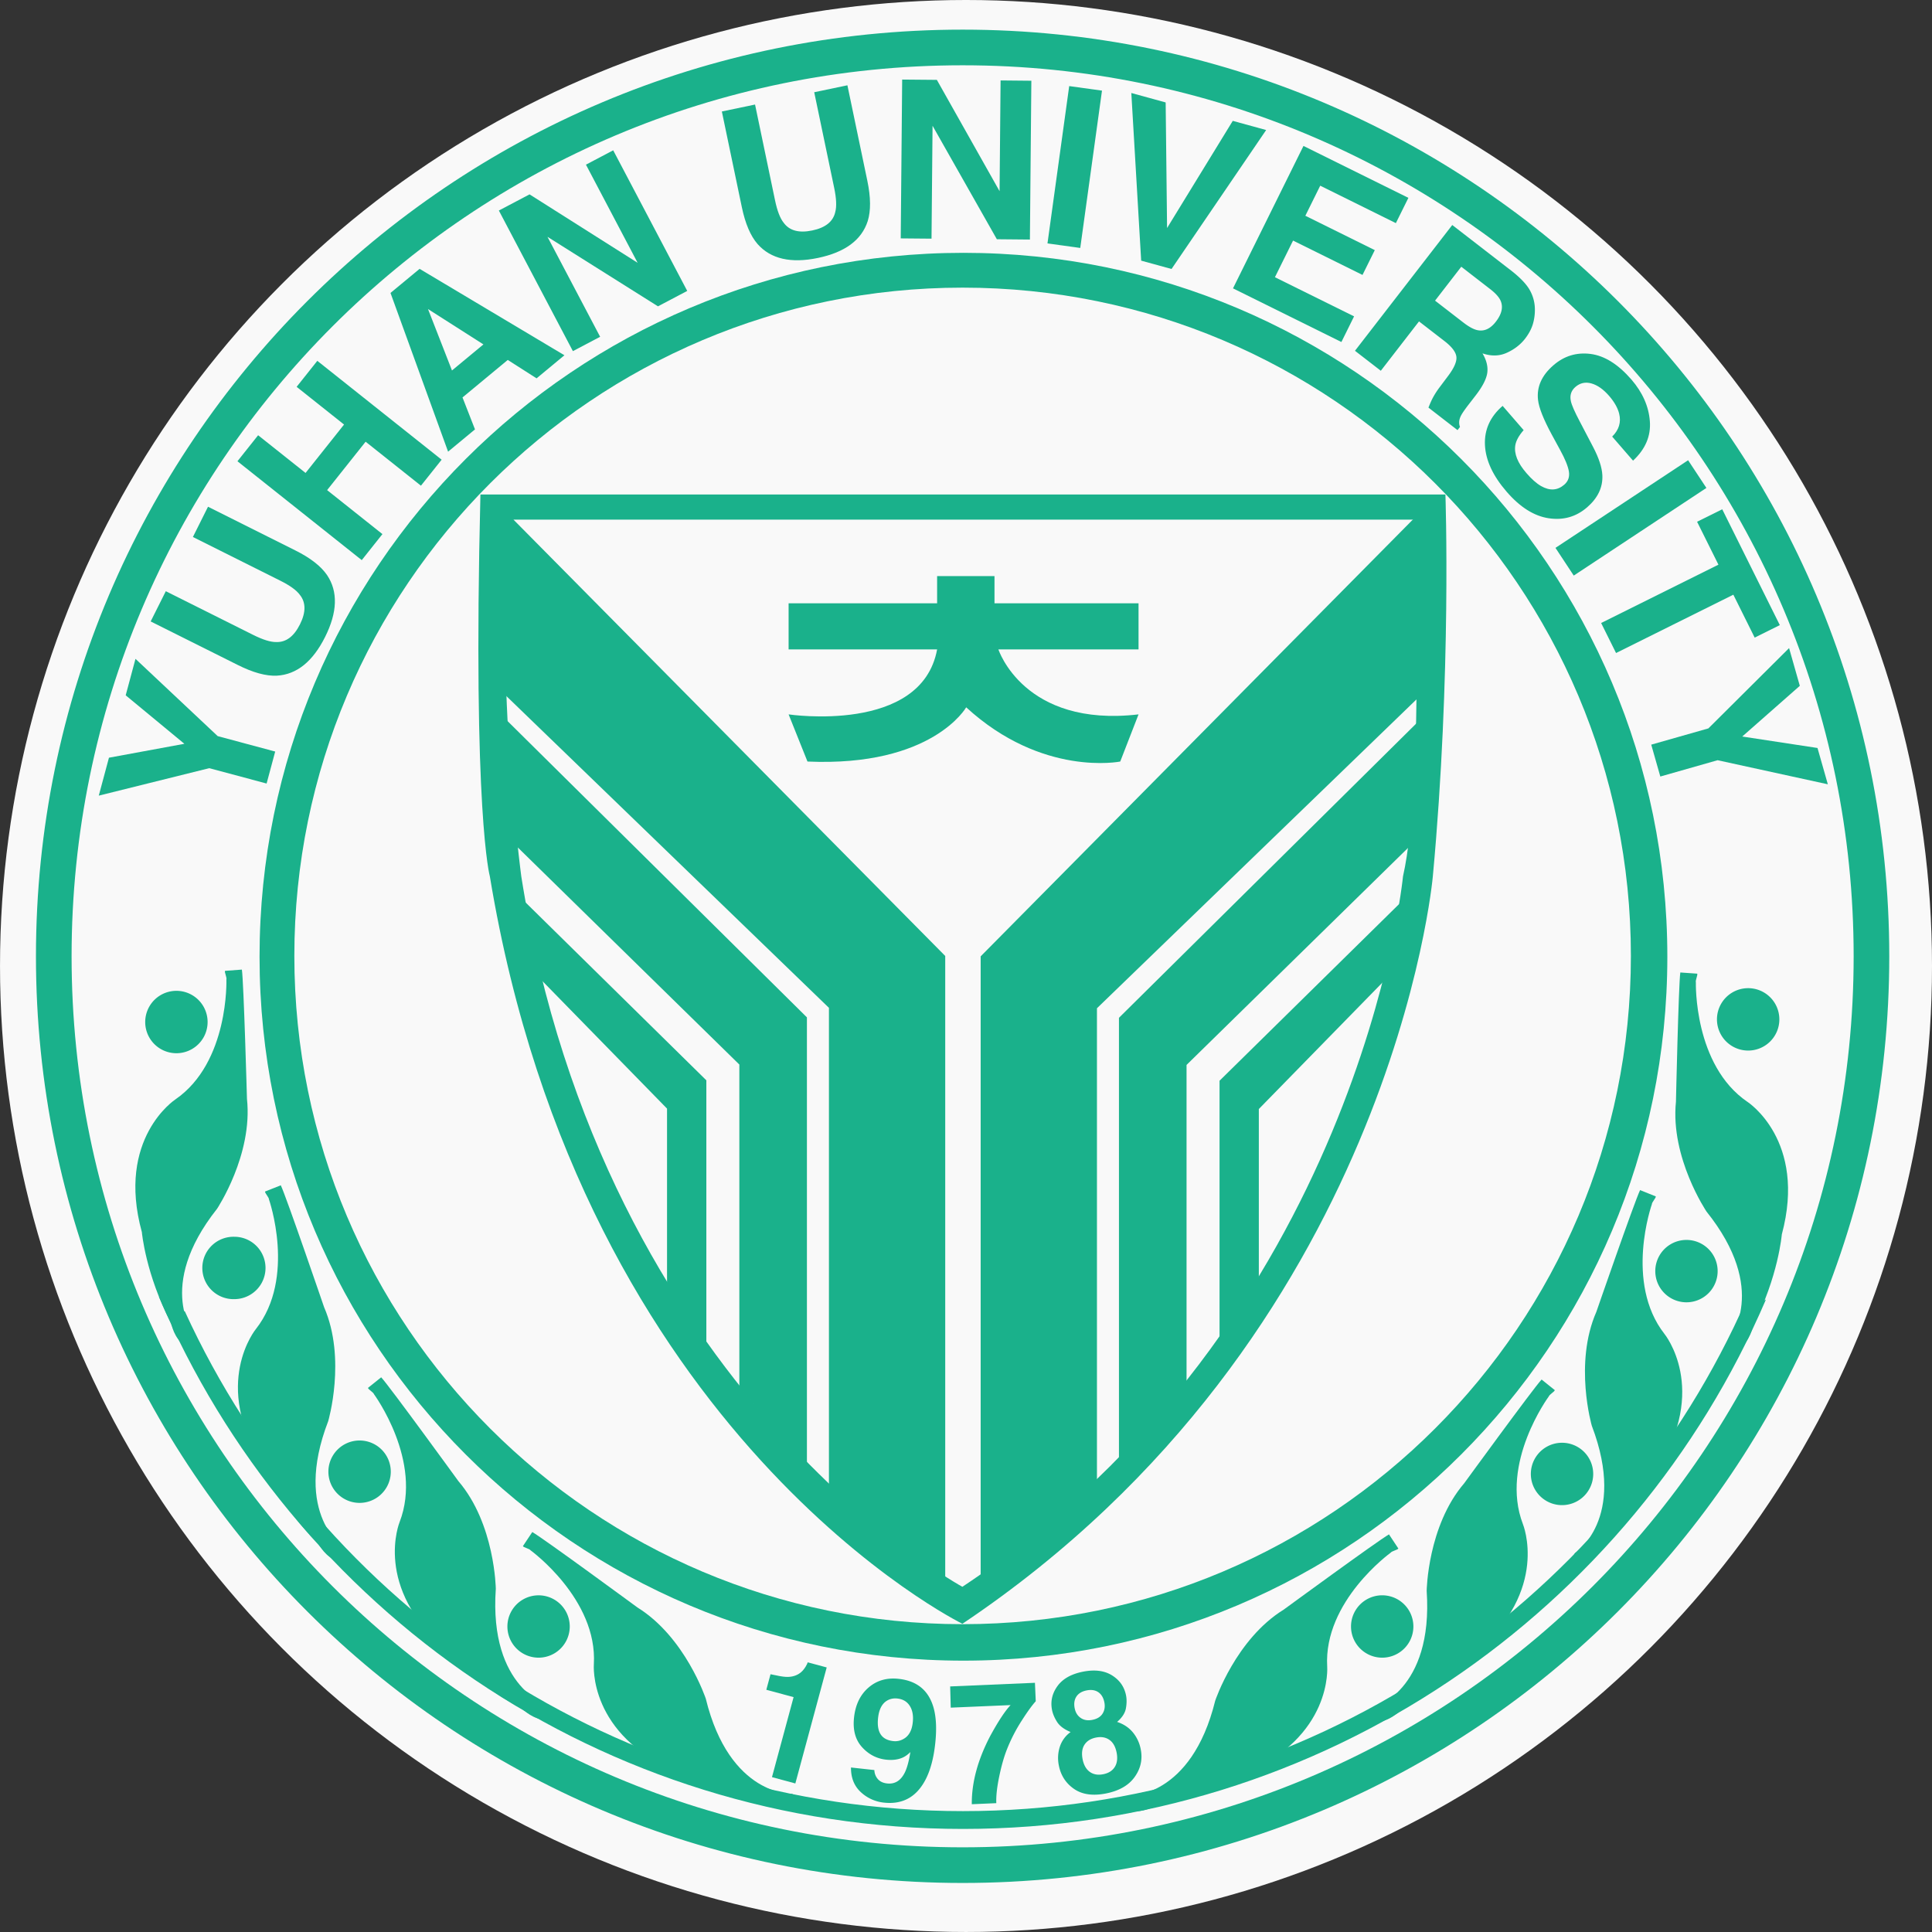 <svg xmlns="http://www.w3.org/2000/svg" width="177.453mm" height="177.453mm" viewBox="0 0 177.453 177.453"><rect x="0" y="0" width="177.453" height="177.453" fill="#333333" stroke="none"/><g transform="translate(-20.547 -57.283)"><circle cx="109.274" cy="146.009" r="88.726" style="fill:#f9f9f9;stroke:#fff;stroke-width:0"/><path d="M0 0c36.85 0 66.721 29.874 66.721 66.723 0 36.849-29.871 66.721-66.721 66.721-36.849 0-66.72-29.872-66.72-66.721C-66.72 29.874-36.849 0 0 0m-63.422 66.802c0 34.981 28.361 63.343 63.344 63.343 34.984 0 63.344-28.362 63.344-63.343 0-34.984-28.36-63.345-63.344-63.345-34.983 0-63.344 28.361-63.344 63.345" style="fill:#1ab18b;fill-opacity:1;fill-rule:nonzero;stroke:none" transform="matrix(.969 0 0 -.969 109.038 209.813)"/><path d="M0 0c48.51 0 87.836 39.326 87.836 87.837 0 48.51-39.326 87.836-87.836 87.836-48.509 0-87.836-39.326-87.836-87.836C-87.836 39.326-48.509 0 0 0m-84.458 87.837c0 46.643 37.813 84.457 84.458 84.457 46.646 0 84.46-37.814 84.46-84.457C84.46 41.191 46.646 3.379 0 3.379c-46.645 0-84.458 37.812-84.458 84.458" style="fill:#1ab18b;fill-opacity:1;fill-rule:nonzero;stroke:none" transform="matrix(.969 0 0 -.969 108.962 230.232)"/><path d="M0 0h14.077v2.581h5.439V0H33.17v-4.371H19.887s2.408-7.424 13.283-6.157l-1.736-4.47s-7.376-1.489-14.601 5.139c0 0-3.203-5.662-15.044-5.139L0-10.528s12.588-1.888 14.077 6.157H0Z" style="fill:#1ab18b;fill-opacity:1;fill-rule:nonzero;stroke:none" transform="matrix(.969 0 0 -.969 92.98 112.697)"/><path d="M0 0c7.746-48.863 41.811-67.336 41.811-67.336C79.5-42.309 83.575 0 83.575 0c2.084 9.237 1.042 33.819 1.042 33.819H-.747C-2.831 21.451 0 0 0 0m-3.874 36.202h91.471S88.191 19.218 86.403 0c0 0-3.823-43.51-44.592-70.843 0 0-36.002 17.658-44.79 70.843 0 0-1.64 5.809-.895 36.202" style="fill:#1ab18b;fill-opacity:1;fill-rule:nonzero;stroke:none" transform="matrix(.969 0 0 -.969 68.427 137.78)"/><path d="m0 0-42.01-42.456v-59.294l11.023 8.64v45.734L.148-17.281z" style="fill:#1ab18b;fill-opacity:1;fill-rule:nonzero;stroke:none" transform="matrix(.969 0 0 -.969 151.328 103.983)"/><path d="m0 0-29.05-28.754v-42.754l6.406 7.747v30.539L-.596-11.62z" style="fill:#1ab18b;fill-opacity:1;fill-rule:nonzero;stroke:none" transform="matrix(.969 0 0 -.969 151.472 122.904)"/><path d="m0 0-18.474-18.176v-26.07l3.725 6.107v17.282L-1.936-7.748z" style="fill:#1ab18b;fill-opacity:1;fill-rule:nonzero;stroke:none" transform="matrix(.969 0 0 -.969 150.462 138.935)"/><path d="m0 0 42.012-42.457v-59.294l-11.023 8.643v45.735L-.147-17.28Z" style="fill:#1ab18b;fill-opacity:1;fill-rule:nonzero;stroke:none" transform="matrix(.969 0 0 -.969 66.656 103.947)"/><path d="m0 0 29.05-28.75v-42.758l-6.405 7.747v30.539L.597-11.619Z" style="fill:#1ab18b;fill-opacity:1;fill-rule:nonzero;stroke:none" transform="matrix(.969 0 0 -.969 66.513 122.869)"/><path d="m0 0 18.474-18.175v-26.073l-3.726 6.109v17.282L1.937-7.748Z" style="fill:#1ab18b;fill-opacity:1;fill-rule:nonzero;stroke:none" transform="matrix(.969 0 0 -.969 67.523 138.897)"/><path d="M0 0a2.955 2.955 0 0 1 2.954 2.957 2.955 2.955 0 1 1-5.911 0A2.957 2.957 0 0 1 0 0" style="fill:#1ab18b;fill-opacity:1;fill-rule:nonzero;stroke:none" transform="matrix(.969 0 0 -.969 175.449 176.899)"/><path d="M0 0a2.956 2.956 0 1 1-.003 5.911A2.956 2.956 0 0 1 0 0" style="fill:#1ab18b;fill-opacity:1;fill-rule:nonzero;stroke:none" transform="matrix(.969 0 0 -.969 163.967 195.528)"/><path d="M0 0a2.955 2.955 0 0 1 0 5.912A2.956 2.956 0 1 1 0 0" style="fill:#1ab18b;fill-opacity:1;fill-rule:nonzero;stroke:none" transform="matrix(.969 0 0 -.969 147.501 209.539)"/><path d="M0 0a2.955 2.955 0 1 1 0 5.91A2.955 2.955 0 0 1 0 0" style="fill:#1ab18b;fill-opacity:1;fill-rule:nonzero;stroke:none" transform="matrix(.969 0 0 -.969 70.015 209.539)"/><path d="M0 0a2.955 2.955 0 0 1 0 5.912A2.957 2.957 0 1 1 0 0" style="fill:#1ab18b;fill-opacity:1;fill-rule:nonzero;stroke:none" transform="matrix(.969 0 0 -.969 42.07 176.608)"/><path d="M0 0c.027-.141-.377-.552-.372-.742 0 0-2.623-7.405 1.193-12.292 0 0 4.254-5.193-.755-12.953 0 0-1.536-3.704-5.23-7.385 0 0-.793-1.424-1.837-1.561 0 0-1.204.23-.67 1.118 0 0 4.999 3.169 1.606 12.075 0 0-1.716 5.907.43 10.796 0 0 3.611 10.431 4.146 11.542z" style="fill:#1ab18b;fill-opacity:1;fill-rule:nonzero;stroke:none" transform="matrix(.969 0 0 -.969 172.631 167.173)"/><path d="M0 0a2.957 2.957 0 1 1-.001 5.913A2.957 2.957 0 0 1 0 0" style="fill:#1ab18b;fill-opacity:1;fill-rule:nonzero;stroke:none" transform="matrix(.969 0 0 -.969 181.062 153.776)"/><path d="M0 0a2.957 2.957 0 1 0-.002 5.914A2.957 2.957 0 0 0 0 0" style="fill:#1ab18b;fill-opacity:1;fill-rule:nonzero;stroke:none" transform="matrix(.969 0 0 -.969 53.576 195.322)"/><path d="M0 0a2.957 2.957 0 1 0 .002 5.914A2.957 2.957 0 0 0 0 0" style="fill:#1ab18b;fill-opacity:1;fill-rule:nonzero;stroke:none" transform="matrix(.969 0 0 -.969 36.749 154.021)"/><path d="M0 0c-.017-.145-.521-.419-.573-.604 0 0-4.667-6.315-2.447-12.103 0 0 2.559-6.209-4.498-12.168 0 0-2.548-3.1-7.157-5.54 0 0-1.173-1.133-2.212-.959 0 0-1.084.572-.314 1.266 0 0 5.704 1.574 5.057 11.082 0 0 .082 6.149 3.56 10.201 0 0 6.498 8.925 7.333 9.829z" style="fill:#1ab18b;fill-opacity:1;fill-rule:nonzero;stroke:none" transform="matrix(.969 0 0 -.969 163.354 184.965)"/><path d="M0 0c-.058-.129-.625-.24-.73-.399 0 0-6.368-4.594-6.014-10.785 0 0 .546-6.692-7.991-10.221 0 0-3.37-2.174-8.502-3.097 0 0-1.462-.722-2.399-.238 0 0-.859.871.083 1.3 0 0 5.915-.24 8.195 9.017 0 0 1.949 5.832 6.495 8.633 0 0 8.906 6.52 9.976 7.13z" style="fill:#1ab18b;fill-opacity:1;fill-rule:nonzero;stroke:none" transform="matrix(.969 0 0 -.969 148.984 199.513)"/><path d="M0 0c-.067-.128.192-.641.131-.822 0 0 .273-7.848-4.835-11.365 0 0-5.623-3.669-3.178-12.576 0 0 .349-3.998 2.766-8.618 0 0 .326-1.597 1.28-2.041 0 0 1.217-.143.977.862 0 0-3.815 4.529 2.101 12.001 0 0 3.412 5.115 2.839 10.423 0 0-.306 11.033-.482 12.255z" style="fill:#1ab18b;fill-opacity:1;fill-rule:nonzero;stroke:none" transform="matrix(.969 0 0 -.969 41.214 146.455)"/><path d="M0 0c-.028-.143.375-.554.371-.746 0 0 2.594-7.409-1.236-12.284 0 0-4.275-5.177.708-12.957 0 0 1.521-3.711 5.202-7.402 0 0 .787-1.428 1.831-1.568 0 0 1.204.226.674 1.114 0 0-4.987 3.189-1.562 12.081 0 0 1.736 5.9-.391 10.799 0 0-3.574 10.442-4.105 11.554z" style="fill:#1ab18b;fill-opacity:1;fill-rule:nonzero;stroke:none" transform="matrix(.969 0 0 -.969 44.892 166.724)"/><path d="M0 0c.016-.144.52-.419.573-.605 0 0 4.658-6.321 2.427-12.107 0 0-2.566-6.204 4.482-12.175 0 0 2.544-3.1 7.149-5.55 0 0 1.172-1.133 2.211-.959 0 0 1.084.568.318 1.263 0 0-5.704 1.581-5.044 11.089 0 0-.074 6.149-3.546 10.206 0 0-6.484 8.932-7.318 9.841z" style="fill:#1ab18b;fill-opacity:1;fill-rule:nonzero;stroke:none" transform="matrix(.969 0 0 -.969 54.346 184.76)"/><path d="M0 0c.06-.131.624-.24.73-.4 0 0 6.359-4.608 5.995-10.796 0 0-.56-6.691 7.971-10.236 0 0 3.368-2.18 8.5-3.112 0 0 1.459-.724 2.398-.241 0 0 .86.87-.083 1.3 0 0-5.915-.229-8.177 9.029 0 0-1.94 5.835-6.482 8.644 0 0-8.893 6.538-9.963 7.147z" style="fill:#1ab18b;fill-opacity:1;fill-rule:nonzero;stroke:none" transform="matrix(.969 0 0 -.969 68.576 199.294)"/><path d="M0 0c.068-.124-.189-.64-.127-.822 0 0-.229-7.849 4.897-11.336 0 0 5.643-3.639 3.249-12.56 0 0-.326-3.998-2.716-8.633 0 0-.318-1.599-1.271-2.048 0 0-1.214-.149-.98.859 0 0 3.787 4.547-2.169 11.987 0 0-3.442 5.098-2.899 10.409 0 0 .245 11.035.414 12.256z" style="fill:#1ab18b;fill-opacity:1;fill-rule:nonzero;stroke:none" transform="matrix(.969 0 0 -.969 176.435 146.713)"/><path d="M0 0c-12.832-27.857-40.999-47.196-73.682-47.196-32.743 0-60.955 19.413-73.754 47.357l-2.464 1.401c12.591-29.651 41.977-50.447 76.218-50.447 34.142 0 63.454 20.672 76.107 50.181z" style="fill:#1ab18b;fill-opacity:1;fill-rule:nonzero;stroke:none" transform="matrix(.969 0 0 -.969 180.396 177.9)"/><path d="m0 0-2.585.698.398 1.473c.69-.154 1.18-.239 1.47-.251.46-.021.867.073 1.216.29.241.146.453.37.638.673.109.181.176.32.203.417l1.798-.485L.166-8.182l-2.215.599Z" style="fill:#1ab18b;fill-opacity:1;fill-rule:nonzero;stroke:none" transform="matrix(.969 0 0 -.969 93.438 213.164)"/><path d="M0 0c.629-.698 1.395-1.098 2.295-1.196.61-.066 1.137.002 1.581.206.243.11.481.282.713.516-.137-.856-.31-1.498-.521-1.928-.384-.779-.944-1.129-1.678-1.047-.382.039-.676.176-.881.41a1.353 1.353 0 0 0-.333.859l-2.216.243c-.009-.973.301-1.749.922-2.326a3.763 3.763 0 0 1 2.205-1.004c1.78-.194 3.099.542 3.957 2.212.45.881.75 2.004.899 3.373.156 1.411.095 2.569-.173 3.474-.473 1.596-1.57 2.487-3.293 2.674-1.12.125-2.072-.153-2.854-.827C-.16 4.963-.617 4.017-.75 2.806-.88 1.632-.628.699 0 0m1.773 1.206c-.237.365-.318.884-.245 1.556.087.797.363 1.337.827 1.625.294.182.63.254 1.009.212.523-.059.912-.29 1.17-.699.259-.407.354-.93.281-1.571-.086-.797-.4-1.328-.94-1.595a1.553 1.553 0 0 0-.896-.171c-.568.062-.971.276-1.206.643" style="fill:#1ab18b;fill-opacity:1;fill-rule:nonzero;stroke:none" transform="matrix(.969 0 0 -.969 99.717 217.749)"/><path d="m0 0 .077-1.75c-.321-.346-.763-.951-1.323-1.824a15.598 15.598 0 0 1-1.387-2.682c-.29-.719-.539-1.593-.753-2.626-.214-1.03-.305-1.873-.276-2.527l-2.323-.101c-.021 2.044.559 4.195 1.737 6.452.763 1.402 1.409 2.384 1.94 2.945l-5.673-.243-.055 2.011z" style="fill:#1ab18b;fill-opacity:1;fill-rule:nonzero;stroke:none" transform="matrix(.969 0 0 -.969 115.606 211.847)"/><path d="M0 0c.197.297.521.491.962.578.446.089.816.032 1.11-.167.294-.202.486-.521.574-.964.08-.405.023-.762-.169-1.067-.193-.305-.514-.501-.96-.591-.442-.088-.812-.028-1.113.181-.301.206-.491.51-.571.918C-.255-.671-.198-.3 0 0m-.224-8.761c.772-.533 1.784-.673 3.031-.427 1.249.25 2.156.774 2.719 1.572.566.797.755 1.668.569 2.608a3.562 3.562 0 0 1-.755 1.619c-.381.453-.873.78-1.486.981.479.414.758.846.836 1.298.079.451.082.859.01 1.22-.163.814-.605 1.445-1.33 1.896-.727.452-1.646.567-2.761.346C-.504 2.13-1.312 1.67-1.808.978c-.499-.695-.666-1.449-.505-2.26.073-.364.232-.741.477-1.126.246-.387.673-.706 1.283-.959a2.757 2.757 0 0 1-1.024-1.398 3.49 3.49 0 0 1-.088-1.787c.186-.939.668-1.677 1.441-2.209m.987 4.194c.232.354.593.578 1.086.676.494.099.915.03 1.265-.21.348-.237.58-.64.694-1.21.108-.549.051-1.005-.174-1.364-.226-.361-.59-.591-1.093-.69-.503-.101-.928-.026-1.272.219-.345.247-.573.644-.684 1.195-.111.569-.053 1.031.178 1.384" style="fill:#1ab18b;fill-opacity:1;fill-rule:nonzero;stroke:none" transform="matrix(.969 0 0 -.969 119.418 213.107)"/><path d="m0 0 .928 3.457L8.72-3.868l5.451-1.463-.815-3.031-5.435 1.456-10.473-2.603.965 3.595 7.149 1.318z" style="fill:#1ab18b;fill-opacity:1;fill-rule:nonzero;stroke:none" transform="matrix(.969 0 0 -.969 32.092 121.147)"/><path d="m0 0 1.434 2.865 8.272-4.136c.925-.463 1.655-.691 2.191-.683.927-.034 1.679.524 2.254 1.677.574 1.146.569 2.08-.015 2.802-.314.432-.936.881-1.86 1.342L4.003 8.005l1.433 2.867 8.278-4.142c1.432-.714 2.433-1.497 3.008-2.341 1.046-1.561.985-3.514-.187-5.857-1.173-2.343-2.698-3.567-4.578-3.674-1.021-.047-2.247.288-3.679 1.004Z" style="fill:#1ab18b;fill-opacity:1;fill-rule:nonzero;stroke:none" transform="matrix(.969 0 0 -.969 34.386 114.361)"/><path d="m0 0-11.782 9.372 1.96 2.465 4.496-3.574 3.649 4.588-4.495 3.574 1.961 2.466L7.573 9.519 5.611 7.055.367 11.224l-3.649-4.588 5.242-4.17Z" style="fill:#1ab18b;fill-opacity:1;fill-rule:nonzero;stroke:none" transform="matrix(.969 0 0 -.969 53.773 108.73)"/><path d="m0 0 2.981 2.47-5.253 3.351Zm-5.828 7.348 2.759 2.284 13.727-8.191L8.019-.747 5.288.997.998-2.557l1.183-3.028-2.55-2.112Z" style="fill:#1ab18b;fill-opacity:1;fill-rule:nonzero;stroke:none" transform="matrix(.969 0 0 -.969 62.061 91.31)"/><path d="m0 0 2.909 1.532 10.246-6.489-4.9 9.305 2.583 1.36L17.855-7.62l-2.773-1.461-10.473 6.59L9.6-11.967l-2.582-1.361z" style="fill:#1ab18b;fill-opacity:1;fill-rule:nonzero;stroke:none" transform="matrix(.969 0 0 -.969 66.367 76.62)"/><path d="m0 0 3.146.658 1.891-9.061c.211-1.015.485-1.729.825-2.146.546-.749 1.448-.992 2.705-.729 1.252.26 1.98.842 2.182 1.749.142.516.109 1.281-.103 2.295L8.755 1.825l3.146.658 1.891-9.061c.327-1.567.337-2.84.033-3.815-.578-1.791-2.15-2.954-4.714-3.489-2.564-.534-4.472-.097-5.722 1.313-.672.769-1.171 1.941-1.497 3.507z" style="fill:#1ab18b;fill-opacity:1;fill-rule:nonzero;stroke:none" transform="matrix(.969 0 0 -.969 86.849 67.523)"/><path d="m0 0 3.288-.029 5.945-10.552.095 10.498 2.917-.028-.137-15.054-3.133.029L2.88-4.379l-.098-10.702-2.919.026z" style="fill:#1ab18b;fill-opacity:1;fill-rule:nonzero;stroke:none" transform="matrix(.969 0 0 -.969 103.411 64.591)"/><path d="m0 0-3.107.429 2.059 14.913 3.108-.43z" style="fill:#1ab18b;fill-opacity:1;fill-rule:nonzero;stroke:none" transform="matrix(.969 0 0 -.969 119.768 80.057)"/><path d="m0 0 3.165-.869-8.969-13.171-2.878.79-.934 15.891 3.255-.895.134-11.905z" style="fill:#1ab18b;fill-opacity:1;fill-rule:nonzero;stroke:none" transform="matrix(.969 0 0 -.969 133.776 68.384)"/><path d="m0 0-7.171 3.548-1.41-2.85 6.583-3.257-1.165-2.352-6.582 3.257-1.719-3.473 7.503-3.711-1.202-2.431-10.275 5.085 6.68 13.501 9.945-4.921z" style="fill:#1ab18b;fill-opacity:1;fill-rule:nonzero;stroke:none" transform="matrix(.969 0 0 -.969 148.757 77.777)"/><path d="m0 0-2.486-3.215L.186-5.281c.531-.411.98-.655 1.345-.731.646-.136 1.23.132 1.747.804.562.724.709 1.388.449 1.987-.148.338-.475.705-.987 1.1zm6.499-2.227a3.73 3.73 0 0 0 .475-1.698 4.76 4.76 0 0 0-.175-1.466c-.137-.48-.386-.954-.747-1.424-.439-.566-1.013-1.011-1.723-1.335-.71-.327-1.482-.346-2.319-.062.385-.648.534-1.267.453-1.851-.085-.584-.45-1.296-1.098-2.134l-.619-.801c-.423-.546-.687-.932-.795-1.159-.173-.36-.198-.7-.074-1.029l-.234-.301-2.754 2.133c.127.324.238.578.329.765.194.386.425.757.689 1.112l.843 1.123c.577.768.841 1.377.785 1.826-.055.448-.429.939-1.118 1.473l-2.424 1.873-3.62-4.679-2.45 1.894L-.856 3.954l5.71-4.417c.805-.646 1.353-1.234 1.645-1.764" style="fill:#1ab18b;fill-opacity:1;fill-rule:nonzero;stroke:none" transform="matrix(.969 0 0 -.969 154.765 81.782)"/><path d="M0 0c-.456-.522-.719-1.003-.791-1.44-.127-.798.224-1.674 1.052-2.629.494-.572.958-.983 1.389-1.231.823-.471 1.556-.426 2.201.129.376.326.521.745.439 1.256-.089.508-.365 1.187-.834 2.039L2.661-.413c-.779 1.441-1.209 2.528-1.294 3.26-.148 1.231.335 2.332 1.454 3.3 1.019.885 2.192 1.243 3.517 1.076 1.324-.167 2.62-.978 3.883-2.433 1.052-1.219 1.633-2.53 1.743-3.938.11-1.41-.422-2.658-1.594-3.746L8.393-.612c.644.635.866 1.363.659 2.185-.142.545-.455 1.1-.946 1.667-.545.629-1.105 1.023-1.677 1.185-.574.162-1.079.051-1.523-.332-.407-.354-.548-.803-.428-1.347.071-.352.351-.995.84-1.922l1.261-2.41c.554-1.056.847-1.952.883-2.689.053-1.146-.426-2.158-1.442-3.039-1.041-.902-2.255-1.249-3.641-1.04-1.388.208-2.72 1.046-3.992 2.519-1.302 1.502-1.985 2.976-2.054 4.421-.066 1.449.489 2.686 1.675 3.713z" style="fill:#1ab18b;fill-opacity:1;fill-rule:nonzero;stroke:none" transform="matrix(.969 0 0 -.969 160.492 96.79)"/><path d="m0 0-1.733 2.627 12.573 8.307 1.733-2.626Z" style="fill:#1ab18b;fill-opacity:1;fill-rule:nonzero;stroke:none" transform="matrix(.969 0 0 -.969 165.095 110.15)"/><path d="m0 0-2.382-1.185-2.023 4.068-11.118-5.529L-16.937.2l11.119 5.529-2.024 4.068 2.384 1.182z" style="fill:#1ab18b;fill-opacity:1;fill-rule:nonzero;stroke:none" transform="matrix(.969 0 0 -.969 184.022 114.699)"/><path d="m0 0 .979-3.441-10.45 2.282-5.429-1.546-.86 3.021 5.416 1.541 7.65 7.612 1.017-3.577-5.457-4.805z" style="fill:#1ab18b;fill-opacity:1;fill-rule:nonzero;stroke:none" transform="matrix(.969 0 0 -.969 187.484 125.985)"/></g></svg>